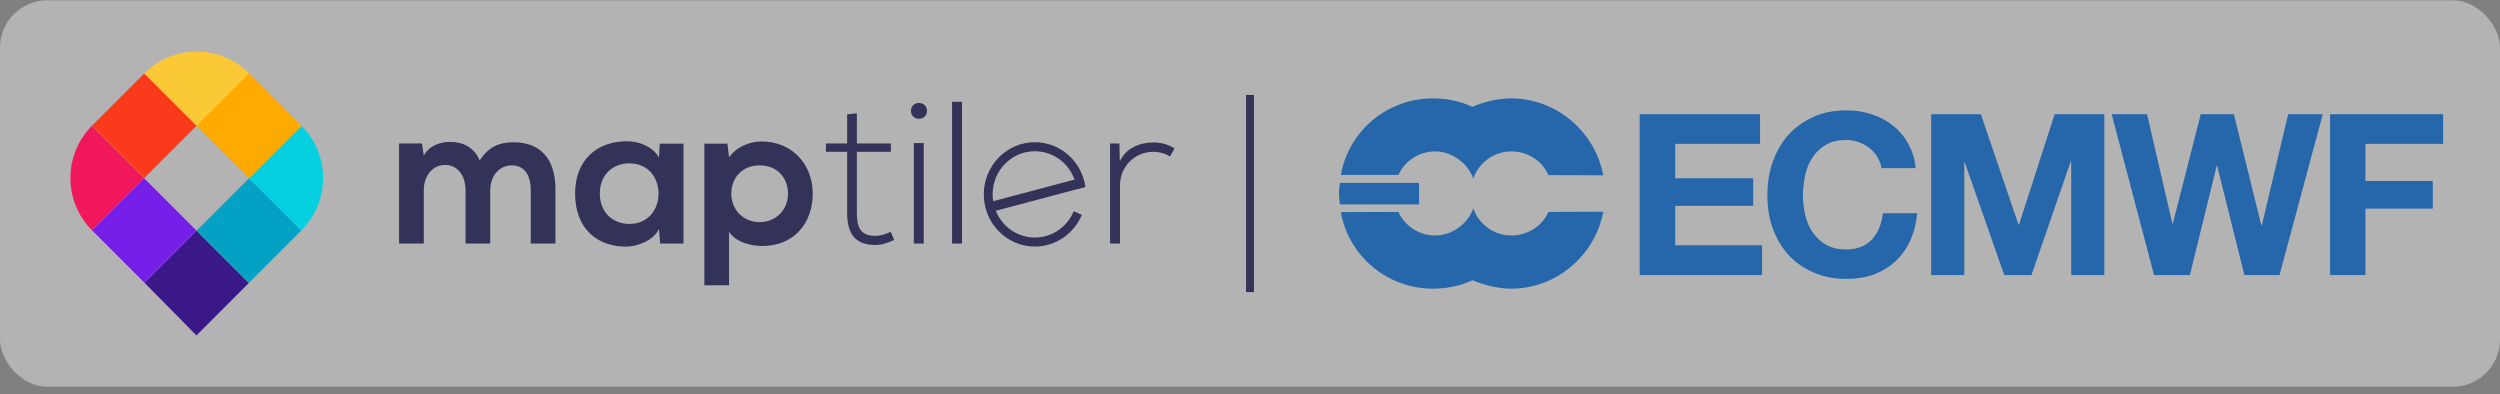 <svg id="ec" width="317" height="50" viewBox="0 0 317 50" fill="none" xmlns="http://www.w3.org/2000/svg">
<rect x="0" y="0" width="317" height="50" fill="#808080" stroke="none"/>
<rect opacity="0.4" y="0.04" width="317" height="49" rx="6" fill="white"/>
<path d="M223.171 14.483V18.24H212.414V22.603H222.308V26.103H212.414V31.097H223.428V34.877H207.911V14.483H223.171Z" fill="#2567AA"/>
<path d="M238.058 19.92C237.801 19.476 237.451 19.103 237.055 18.776C236.658 18.45 236.215 18.216 235.701 18.03C235.211 17.843 234.675 17.75 234.138 17.75C233.111 17.75 232.248 17.936 231.571 18.333C230.871 18.73 230.311 19.243 229.868 19.92C229.401 20.573 229.098 21.32 228.911 22.16C228.725 23.023 228.608 23.863 228.608 24.773C228.608 25.637 228.725 26.477 228.911 27.293C229.098 28.11 229.401 28.833 229.868 29.487C230.311 30.117 230.871 30.653 231.571 31.05C232.271 31.447 233.135 31.633 234.138 31.633C235.491 31.633 236.565 31.19 237.358 30.373C238.128 29.533 238.571 28.436 238.758 27.037H243.098C242.982 28.32 242.678 29.487 242.212 30.513C241.745 31.54 241.115 32.427 240.321 33.15C239.528 33.873 238.641 34.41 237.591 34.807C236.541 35.18 235.375 35.367 234.138 35.367C232.575 35.367 231.175 35.087 229.915 34.527C228.678 33.99 227.628 33.243 226.741 32.287C225.901 31.33 225.225 30.21 224.781 28.927C224.314 27.666 224.104 26.267 224.104 24.773C224.104 23.256 224.314 21.833 224.781 20.526C225.248 19.243 225.901 18.076 226.741 17.12C227.628 16.163 228.678 15.393 229.915 14.833C231.151 14.273 232.551 13.993 234.138 13.993C235.258 13.993 236.331 14.156 237.311 14.483C238.315 14.81 239.225 15.276 239.995 15.906C240.788 16.513 241.441 17.283 241.955 18.193C242.445 19.103 242.795 20.13 242.912 21.32H238.571C238.501 20.83 238.315 20.34 238.058 19.92Z" fill="#2567AA"/>
<path d="M251.172 14.483L255.955 28.506H256.002L260.529 14.483H266.829V34.877H262.629V20.433H262.582L257.588 34.877H254.135L249.118 20.55H249.072V34.877H244.872V14.483H251.172Z" fill="#2567AA"/>
<path d="M284.586 34.877L281.132 20.993H281.086L277.679 34.877H273.129L267.762 14.483H272.242L275.462 28.366H275.509L279.056 14.483H283.256L286.733 28.553H286.803L290.139 14.483H294.526L289.043 34.877H284.586Z" fill="#2567AA"/>
<path d="M309.786 14.483V18.24H299.939V22.953H308.479V26.453H299.939V34.877H295.459V14.483H309.786Z" fill="#2567AA"/>
<path d="M169.9 25.916H179.934V23.186H169.9C169.737 24.096 169.76 25.03 169.9 25.916Z" fill="#2567AA"/>
<path d="M203.291 26.85C202.241 32.45 197.294 36.603 191.624 36.603C189.967 36.603 188.194 36.16 186.7 35.53C185.137 36.277 183.41 36.603 181.66 36.603C175.967 36.603 171.02 32.52 170.017 26.896L177.32 26.873C178.137 28.693 179.98 29.86 181.964 29.86C184.11 29.86 186.094 28.413 186.817 26.43C187.494 28.46 189.477 29.86 191.647 29.86C193.677 29.86 195.567 28.67 196.337 26.873L203.291 26.85Z" fill="#2567AA"/>
<path d="M203.291 22.23C202.241 16.63 197.294 12.476 191.624 12.476C189.967 12.476 188.194 12.896 186.7 13.55C185.137 12.803 183.41 12.476 181.66 12.476C175.967 12.476 171.02 16.536 170.017 22.183H177.32C178.137 20.363 179.98 19.196 181.964 19.196C184.11 19.196 186.094 20.666 186.817 22.65C187.494 20.596 189.477 19.196 191.647 19.196C193.677 19.196 195.567 20.386 196.337 22.206L203.291 22.23Z" fill="#2567AA"/>
<path d="M18.323 35.855C20.12 37.652 24.904 42.529 24.902 42.534C24.885 42.566 29.654 37.776 31.554 35.878L24.927 29.251L18.323 35.855Z" fill="#3A1888"/>
<path d="M24.927 29.251L31.554 35.877C31.564 35.867 31.576 35.854 31.587 35.844L38.207 29.223L31.581 22.597L24.927 29.251Z" fill="#03A1C4"/>
<path d="M38.207 29.223L38.224 29.206C41.886 25.544 41.889 19.61 38.235 15.943L31.581 22.597L38.207 29.223Z" fill="#05D0DF"/>
<path d="M18.273 22.597L11.67 29.2C11.672 29.202 11.673 29.204 11.675 29.206L18.312 35.844C18.316 35.848 18.32 35.851 18.323 35.855L24.927 29.251L18.273 22.597Z" fill="#761FE8"/>
<path d="M24.927 15.943L31.581 22.597L38.235 15.943C38.23 15.939 38.228 15.936 38.224 15.932L31.587 9.295C31.585 9.293 31.583 9.291 31.581 9.289L24.927 15.943Z" fill="#FFAA01"/>
<path d="M11.642 15.966C8.012 19.632 8.022 25.545 11.67 29.2L18.273 22.597L11.642 15.966Z" fill="#F1175D"/>
<path d="M24.927 15.943L18.296 9.311L11.675 15.932C11.664 15.943 11.654 15.955 11.642 15.966L18.273 22.597L24.927 15.943Z" fill="#FB3A1B"/>
<path d="M31.581 9.289C27.915 5.629 21.976 5.631 18.312 9.295L18.296 9.311L24.927 15.943L31.581 9.289Z" fill="#FBC935"/>
<path d="M59.028 30.883V24.102C59.028 22.432 58.154 20.917 56.432 20.917C54.737 20.917 53.736 22.432 53.736 24.102V30.883H50.603V18.194H53.505L53.736 19.736C54.404 18.451 55.868 17.989 57.074 17.989C58.591 17.989 60.106 18.606 60.825 20.352C61.956 18.554 63.42 18.04 65.063 18.04C68.66 18.04 70.431 20.249 70.431 24.051V30.883H67.298V24.051C67.298 22.382 66.605 20.968 64.91 20.968C63.214 20.968 62.161 22.432 62.161 24.102V30.883H59.028Z" fill="#333359"/>
<path d="M83.659 18.221H86.665V30.883H83.71L83.556 29.034C82.837 30.523 80.86 31.242 79.447 31.268C75.698 31.294 72.923 28.983 72.923 24.539C72.923 20.172 75.826 17.887 79.525 17.912C81.22 17.912 82.837 18.708 83.556 19.967L83.659 18.221ZM76.057 24.539C76.057 26.952 77.726 28.392 79.807 28.392C84.738 28.392 84.738 20.712 79.807 20.712C77.726 20.712 76.057 22.125 76.057 24.539Z" fill="#333359"/>
<path d="M89.311 36.175V18.221H92.239L92.444 19.967C93.421 18.554 95.116 17.938 96.554 17.938C100.457 17.938 103.053 20.841 103.053 24.564C103.053 28.264 100.715 31.192 96.656 31.192C95.322 31.192 93.343 30.779 92.444 29.393V36.175H89.311V36.175ZM99.919 24.564C99.919 22.587 98.583 20.968 96.323 20.968C94.062 20.968 92.727 22.587 92.727 24.564C92.727 26.541 94.191 28.161 96.323 28.161C98.456 28.161 99.919 26.541 99.919 24.564Z" fill="#333359"/>
<path d="M108.652 14.368V18.194H112.967V19.247H108.652V26.979C108.652 28.699 109.012 29.907 110.989 29.907C111.606 29.907 112.299 29.701 112.941 29.393L113.378 30.42C112.581 30.806 111.785 31.063 110.989 31.063C108.293 31.063 107.419 29.47 107.419 26.979V19.247H104.722V18.194H107.419V14.496L108.652 14.368Z" fill="#333359"/>
<path d="M117.539 14.059C117.539 15.395 115.51 15.395 115.51 14.059C115.51 12.724 117.539 12.724 117.539 14.059ZM115.871 18.143V30.883H117.128V18.143H115.871Z" fill="#333359"/>
<path d="M121.983 12.904V30.883H120.724V12.904H121.983Z" fill="#333359"/>
<path d="M141.94 18.194L141.991 20.456C142.787 18.733 144.586 18.066 146.204 18.066C147.155 18.041 148.078 18.298 148.927 18.811L148.361 19.838C147.694 19.427 146.948 19.247 146.204 19.247C143.84 19.274 142.017 21.174 142.017 23.486V30.883H140.758V18.194H141.94Z" fill="#333359"/>
<path d="M131.22 30.12C128.983 30.12 127.068 28.719 126.266 26.729L126.259 26.73L126.266 26.728C126.265 26.727 126.265 26.726 126.264 26.725L136.537 23.998C136.537 24.002 136.537 24.006 136.538 24.01L137.631 23.72C137.19 20.506 134.488 18.033 131.22 18.033C127.643 18.033 124.745 20.994 124.745 24.648C124.745 28.301 127.643 31.263 131.22 31.263C133.895 31.263 136.19 29.605 137.178 27.241L136.148 26.794C135.331 28.749 133.432 30.12 131.22 30.12ZM125.864 24.648C125.864 21.626 128.262 19.176 131.22 19.176C133.532 19.176 135.503 20.674 136.252 22.771L125.931 25.511C125.887 25.23 125.864 24.942 125.864 24.648Z" fill="#333359"/>
<line x1="158.5" y1="12.04" x2="158.5" y2="37.04" stroke="#333359"/>
</svg>
